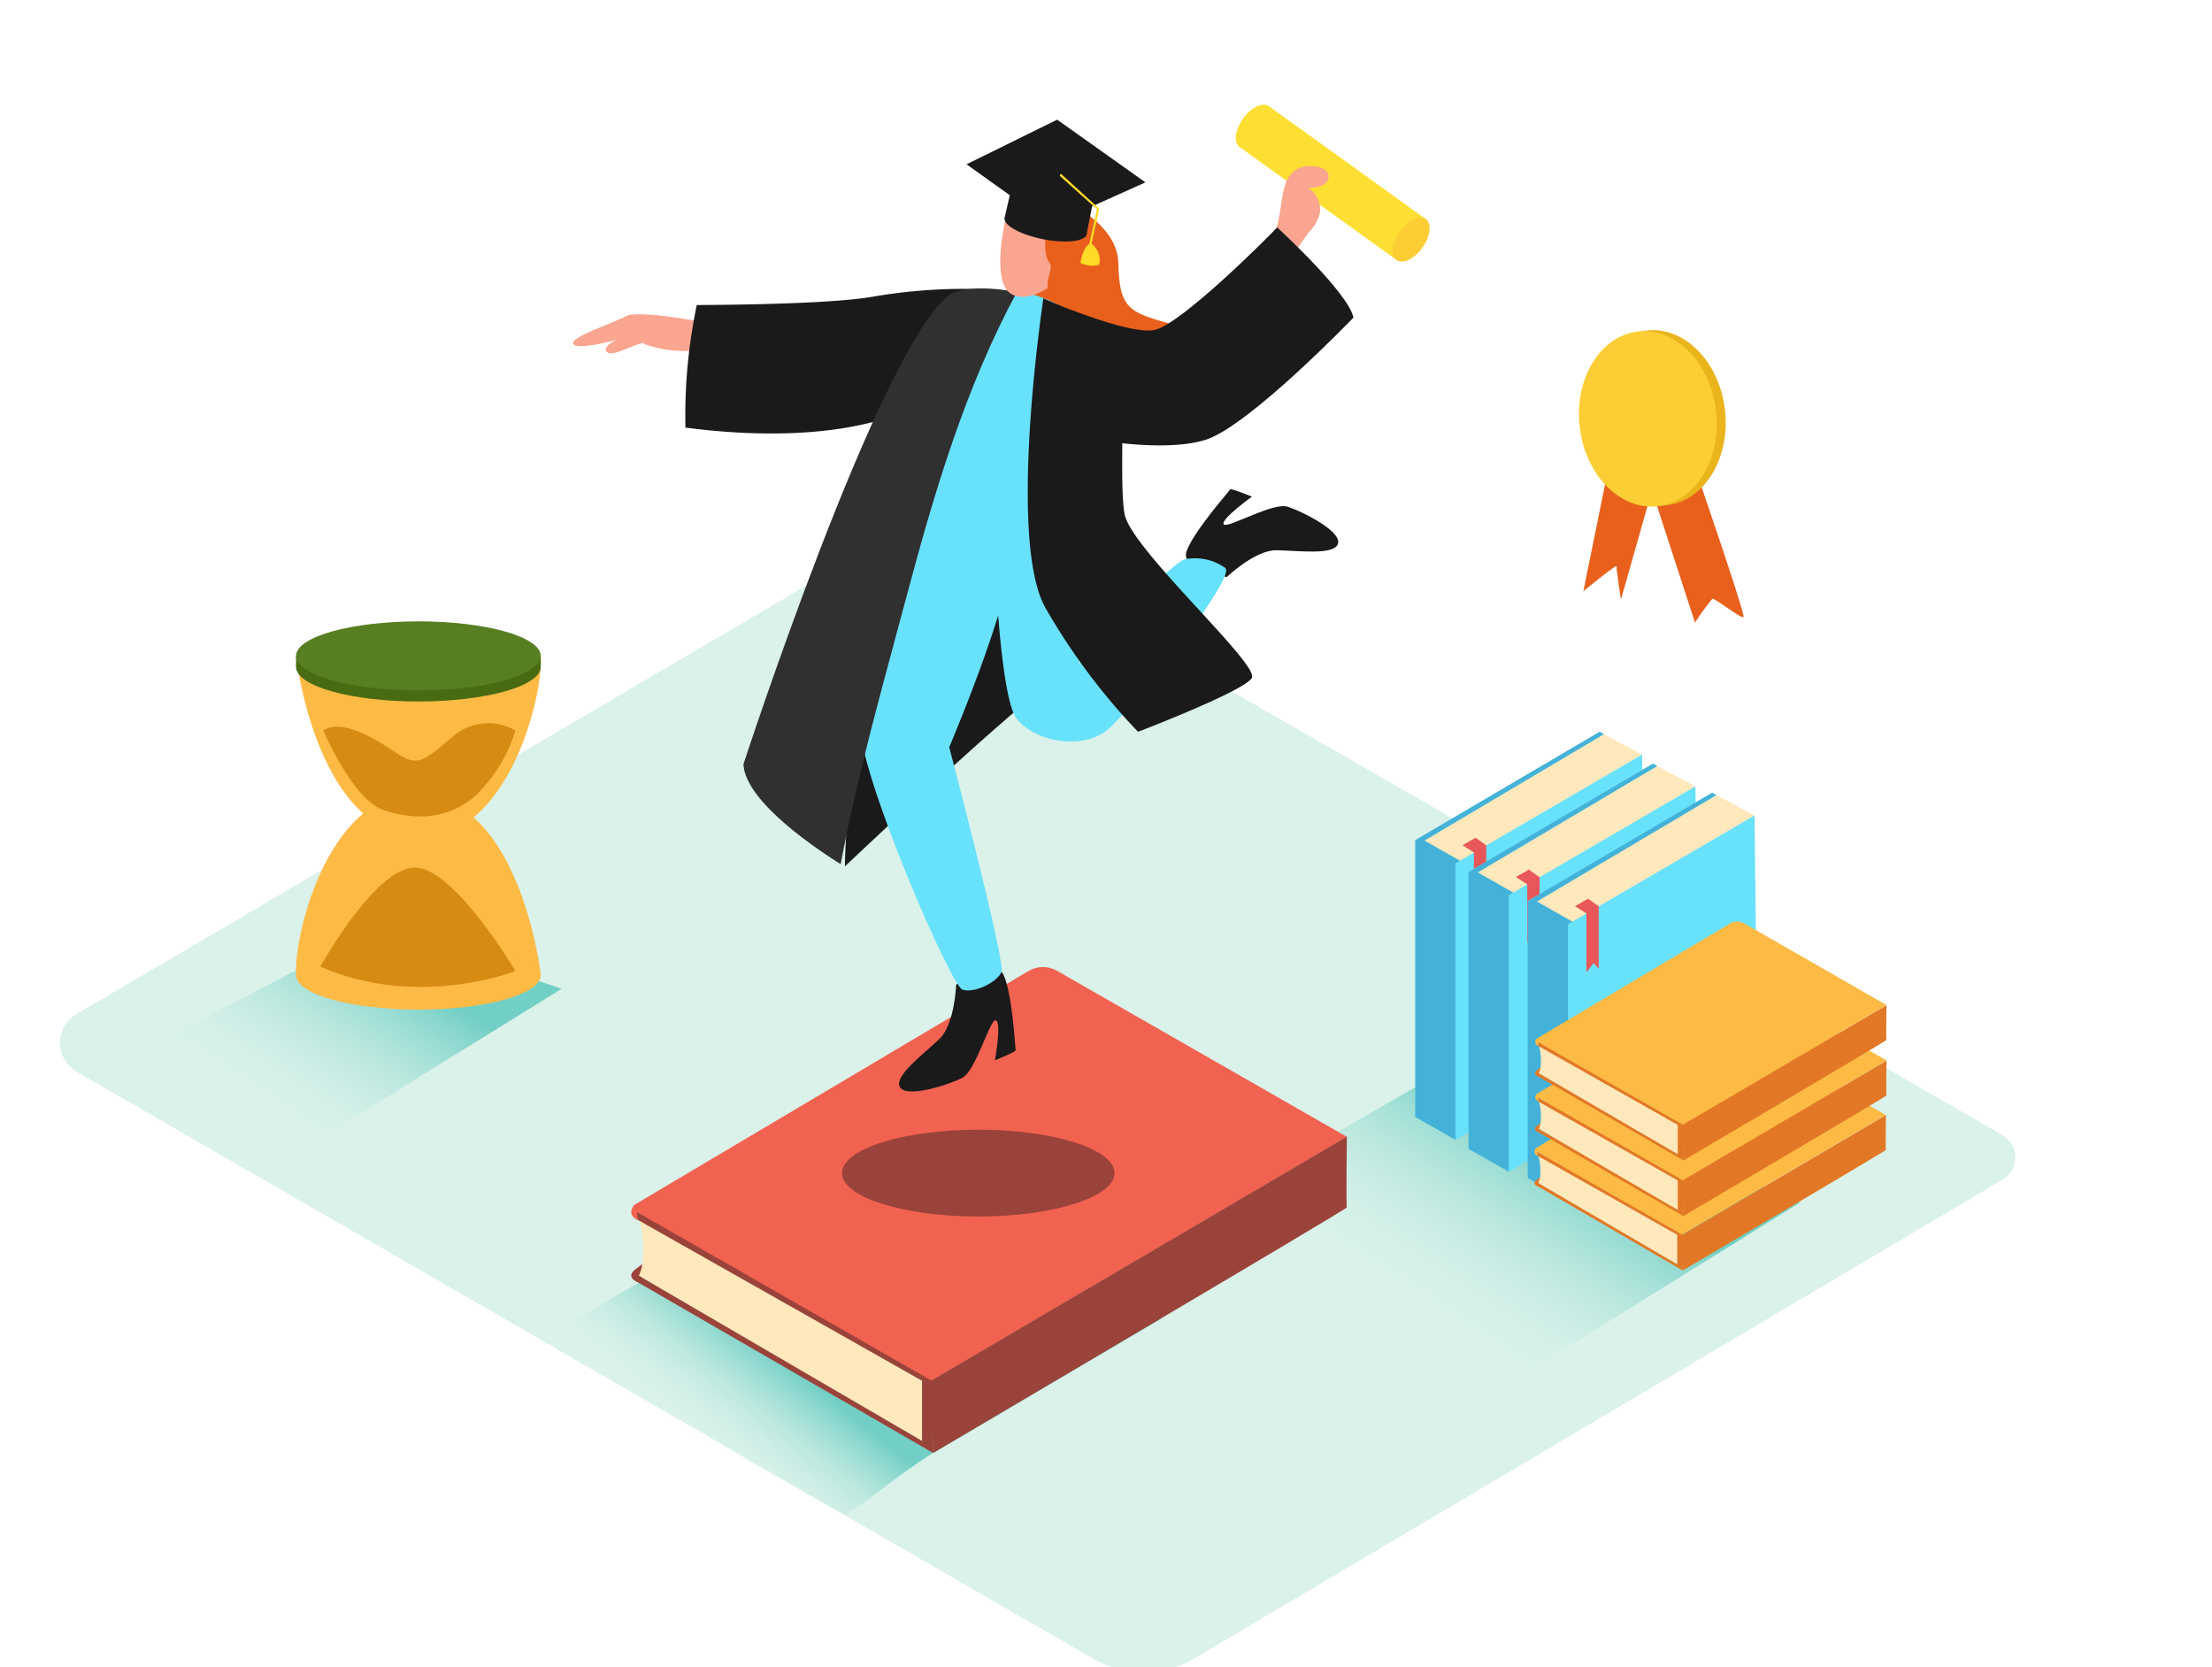<svg id="Layer_1" data-name="Layer 1" xmlns="http://www.w3.org/2000/svg" xmlns:xlink="http://www.w3.org/1999/xlink" viewBox="0 0 400 300" width="406" height="306" class="illustration styles_illustrationTablet__1DWOa"><defs><linearGradient id="linear-gradient" x1="131.08" y1="267.3" x2="146.2" y2="248.65" gradientUnits="userSpaceOnUse"><stop offset="0.01" stop-color="#fff" stop-opacity="0"></stop><stop offset="1" stop-color="#00a99d"></stop></linearGradient><linearGradient id="linear-gradient-2" x1="253.76" y1="241.45" x2="279.18" y2="203.32" xlink:href="#linear-gradient"></linearGradient><linearGradient id="linear-gradient-3" x1="46.42" y1="205.7" x2="69" y2="171.84" xlink:href="#linear-gradient"></linearGradient></defs><title>91-100</title><path d="M141.11,57.08,128,57.66s-12.71-2.49-14.83-1.22c-1.88,1.12-10.12,3.72-9.51,5s7.86-.74,7.86-.74-2.93,1.35-1.69,2.28,5.7-2.13,7.09-1.67,27.26,1.88,27.26,1.88" fill="#faa590"></path><path d="M127.25,61.4a20.35,20.35,0,0,1-10.33-.88c-.61-.21-.87.75-.27,1a21.35,21.35,0,0,0,10.86.88C128.15,62.26,127.88,61.29,127.25,61.4Z" fill="#faa590"></path><path d="M191.66,35.19s10.4,4.11,10.57,11.61,1.56,8.72,7.47,10.46,11.7,3,12,7.32S211.79,72.94,206.14,75,182.8,59.08,183.92,52.09" fill="#e8601c"></path><path d="M13.9,193.09,197.81,299.27a18,18,0,0,0,18.13-.1l146.22-86.61a4.65,4.65,0,0,0,0-8C329.66,185.82,192.69,106.9,170.41,94.26a6.06,6.06,0,0,0-6.06,0L13.87,182.61A6.06,6.06,0,0,0,13.9,193.09Z" fill="#daf2e9"></path><path d="M152.78,273.27,96.56,242.16,150.48,211,210,237.71,168.74,262C162.42,265.89,159,269.26,152.78,273.27Z" opacity="0.48" fill="url(#linear-gradient)"></path><polygon points="325.47 216.73 265.97 190.07 212.05 221.18 268.76 251.96 325.47 216.73" opacity="0.48" fill="url(#linear-gradient-2)"></polygon><path d="M47.86,211.69l-30-18.31,50.63-26.49,33.07,11.17L63.17,201.84C56.85,205.68,54.08,207.68,47.86,211.69Z" opacity="0.48" fill="url(#linear-gradient-3)"></path><polyline points="290.04 132.02 296.95 135.71 278.09 153.47 261.46 158.69 255.92 151.18" fill="#ffe8bc"></polyline><polyline points="264 154.91 257.59 151.26 290.04 132.02 289.28 131.58 255.92 151.18 255.92 201.24 263.19 205.38 265.97 202.49" fill="#68e1fd"></polyline><polyline points="264 154.91 257.59 151.26 290.04 132.02 289.28 131.58 255.92 151.18 255.92 201.24 263.19 205.38 265.97 202.49" fill="#1371a5" opacity="0.42"></polyline><polygon points="296.95 135.71 263.19 155.38 263.19 205.38 297.48 184.89 296.95 135.71" fill="#68e1fd"></polygon><polygon points="264.47 152.1 266.53 153.4 266.53 164.06 267.84 162.39 268.76 163.43 268.76 152.14 266.83 150.75 264.47 152.1" fill="#e85858"></polygon><polyline points="299.68 137.78 306.59 141.46 287.73 159.22 271.1 164.45 265.56 156.94" fill="#ffe8bc"></polyline><polyline points="273.64 160.67 267.23 157.02 299.68 137.78 298.92 137.34 265.56 156.94 265.56 207 272.83 211.14 275.61 208.24" fill="#68e1fd"></polyline><polyline points="273.64 160.67 267.23 157.02 299.68 137.78 298.92 137.34 265.56 156.94 265.56 207 272.83 211.14 275.61 208.24" fill="#1371a5" opacity="0.42"></polyline><polygon points="306.59 141.46 272.83 161.14 272.83 211.14 307.12 190.65 306.59 141.46" fill="#68e1fd"></polygon><polygon points="274.11 157.85 276.17 159.16 276.17 169.82 277.48 168.14 278.4 169.18 278.4 157.89 276.47 156.51 274.11 157.85" fill="#e85858"></polygon><polyline points="310.38 143.04 317.28 146.72 298.42 164.48 281.79 169.71 276.26 162.2" fill="#ffe8bc"></polyline><polyline points="284.34 165.93 277.92 162.28 310.38 143.04 309.61 142.6 276.26 162.2 276.26 212.26 283.53 216.4 286.31 213.5" fill="#68e1fd"></polyline><polyline points="284.34 165.93 277.92 162.28 310.38 143.04 309.61 142.6 276.26 162.2 276.26 212.26 283.53 216.4 286.31 213.5" fill="#1371a5" opacity="0.42"></polyline><polygon points="317.28 146.72 283.53 166.4 283.53 216.4 317.82 195.91 317.28 146.72" fill="#68e1fd"></polygon><polygon points="284.81 163.12 286.87 164.42 286.87 175.08 288.18 173.41 289.1 174.44 289.1 163.16 287.17 161.77 284.81 163.12" fill="#e85858"></polygon><path d="M278.15,213.8c-.12,0-1.23-.44-.3-1.15a19.14,19.14,0,0,1,1.93-1.32" fill="#e27825"></path><path d="M278.15,207.94s.93,3.44,0,5.28l12.65,7.43,12.51,7.24v-5.35" fill="#ffe8bc"></path><path d="M277.73,207.41q0,.36.09.72l25.49,14.42v5.35L277.84,213c0,.21,0,.42,0,.63L304.29,229v-7.29Z" fill="#e27825"></path><path d="M277.87,207.5l26.28,15L341,200.89l-25.72-14.75a2.54,2.54,0,0,0-2.56,0l-34.9,20.68A.38.38,0,0,0,277.87,207.5Z" fill="#fdba45"></path><path d="M304.29,229s36.86-21.71,36.75-21.81,0-6.28,0-6.28l-36.88,21.65Z" fill="#e27825"></path><path d="M277.87,206.84a.94.94,0,0,0-.38.67c0,.45.43.67.6.76" fill="#fdba45"></path><path d="M278.25,204c-.12,0-1.23-.44-.3-1.15a19.14,19.14,0,0,1,1.93-1.32" fill="#e27825"></path><path d="M278.25,198.12s.93,3.44,0,5.28l12.65,7.43,12.51,7.24v-5.35" fill="#ffe8bc"></path><path d="M277.83,197.58q0,.36.09.72l25.49,14.42v5.35l-25.47-14.85c0,.21,0,.42,0,.63l26.46,15.31v-7.29Z" fill="#e27825"></path><path d="M278,197.68l26.28,15,36.88-21.65-25.72-14.75a2.54,2.54,0,0,0-2.56,0L278,197A.38.38,0,0,0,278,197.68Z" fill="#fdba45"></path><path d="M304.39,219.16s36.86-21.71,36.75-21.81,0-6.28,0-6.28l-36.88,21.65Z" fill="#e27825"></path><path d="M278,197a.94.94,0,0,0-.38.67c0,.45.43.67.6.76" fill="#fdba45"></path><path d="M278.25,193.94c-.12,0-1.23-.44-.3-1.15a19.14,19.14,0,0,1,1.93-1.32" fill="#e27825"></path><path d="M278.25,188.08s.93,3.44,0,5.28l12.65,7.43L303.41,208v-5.35" fill="#ffe8bc"></path><path d="M277.83,187.54q0,.36.09.72l25.49,14.42V208l-25.47-14.85c0,.21,0,.42,0,.63l26.46,15.31v-7.29Z" fill="#e27825"></path><path d="M278,187.64l26.28,15L341.14,181l-25.72-14.75a2.54,2.54,0,0,0-2.56,0L278,187A.38.38,0,0,0,278,187.64Z" fill="#fdba45"></path><path d="M304.39,209.12s36.86-21.71,36.75-21.81,0-6.28,0-6.28l-36.88,21.65Z" fill="#e27825"></path><path d="M278,187a.94.94,0,0,0-.38.67c0,.45.43.67.6.76" fill="#fdba45"></path><path d="M115.51,231.14c-.25,0-2.5-.9-.61-2.35a39,39,0,0,1,3.94-2.69" fill="#9a433a"></path><path d="M115.51,219.2s1.89,7,0,10.75l25.75,15.14,25.47,14.74V248.94" fill="#ffe8bc"></path><path d="M114.66,218.11q.09.73.18,1.46l51.9,29.37v10.89l-51.85-30.24c0,.43,0,.86,0,1.29L168.74,262V247.2Z" fill="#9a433a"></path><path d="M114.95,218.3l53.52,30.63,75.1-44.09-52.37-30a5.16,5.16,0,0,0-5.2,0L114.94,217A.78.78,0,0,0,114.95,218.3Z" fill="#f26250"></path><path d="M168.74,262s75-44.2,74.82-44.41,0-12.79,0-12.79l-75.1,44.09Z" fill="#9a433a"></path><path d="M114.94,217a1.91,1.91,0,0,0-.78,1.36c-.09.91.88,1.36,1.22,1.55" fill="#f26250"></path><ellipse cx="176.9" cy="211.39" rx="24.64" ry="7.85" fill="#9a433a"></ellipse><path d="M221.86,103.59s5.09-4.88,8.95-4.83,10.65,1,11.16-1.26-6.44-5.73-9.12-6.61-11,4.08-11.57,3.17,5.12-5,5.12-5-3.79-1.53-3.92-1.31-6.69,7.68-7.91,11.18S221.86,103.59,221.86,103.59Z" fill="#1a1a1a"></path><path d="M172.9,177.32s-.23,7.09-3,9.78-8.38,6.78-7.15,8.77,8.67-.41,11.21-1.67,5-10.66,6.1-10.43-.14,7.23-.14,7.23,3.8-1.56,3.74-1.83-.59-10.24-2.18-13.61S172.9,177.32,172.9,177.32Z" fill="#1a1a1a"></path><path d="M258,39,229.64,18.59a10.82,10.82,0,0,0-5.68,7.1l28.35,20.42C254.2,43.73,256.14,41.41,258,39Z" fill="#fddf33"></path><ellipse cx="226.83" cy="22.17" rx="4.55" ry="2.52" transform="translate(76.25 193.25) rotate(-54.23)" fill="#fddf33"></ellipse><ellipse cx="255.17" cy="42.59" rx="4.55" ry="2.52" transform="translate(71.46 224.73) rotate(-54.23)" fill="#fccd35"></ellipse><path d="M240.19,31.62c.46-1.81-1.79-2.29-3-2.31a4.41,4.41,0,0,0-4.64,2.94c-1.26,3.39-.66,6.91-2.67,10.17-.38.61.53,1.28.91.66a13.16,13.16,0,0,0,.89-1.73c-.21.68-.42,1.37-.61,2.06a.59.59,0,0,0,.07.48l-.19.64a.58.58,0,0,0,.72.73l-.35.61a.56.56,0,0,0,.91.66l.06-.08c.18.35.67.53.92.11a46.4,46.4,0,0,1,3.42-5.22A8.35,8.35,0,0,0,238.63,38a4.59,4.59,0,0,0-2.08-4.79C238,33.25,239.83,33,240.19,31.62Z" fill="#faa590"></path><path d="M158.07,52.87c-6.55,1.2-21.87,1.5-32.07,1.55a97.52,97.52,0,0,0-2.05,22.16c10.33,1.36,26.76,2.28,39.51-2.83l17-22.07A97.83,97.83,0,0,0,158.07,52.87Z" fill="#1a1a1a"></path><path d="M178.91,51.54c.05.44-25.35,61.14-26.13,104.39,0,0,22.38-21.23,34.62-31.26" fill="#1a1a1a"></path><path d="M172,89.48c.09-.93-.8-35.8,7.59-37.44S198.72,58,198.79,62.2,191.41,91.71,185.5,91.8,172,89.48,172,89.48Z" fill="#68e1fd"></path><path d="M172,77.66c-2.25,2.64-16.52,42.37-16.57,52.11S171.94,177.4,174,178.19s6.33-1.31,7.1-3.16-9.45-40.66-9.45-40.66,13.45-31.48,11.5-39.08S172,77.66,172,77.66Z" fill="#68e1fd"></path><path d="M179.57,89.25c-.2.8.73,35.61,4.3,40s12.33,5.7,16.75,1.69,23.17-27.49,20.92-29a9.41,9.41,0,0,0-7.14-1.57c-2.71.35-19.25,18.94-19.25,18.94s.4-36.17-3.15-39.95" fill="#68e1fd"></path><path d="M188.67,53.25s-6.55,43.3.31,55.81a115.06,115.06,0,0,0,16.81,22.53s19.11-7.3,20.58-9.73-21.76-23.24-23-29.6.92-28.25-2.41-31.38S188.67,53.25,188.67,53.25Z" fill="#1a1a1a"></path><path d="M188.67,53.25s15.24,6.64,20.06,5.69,21.07-17.28,22.22-18.56c0,0,12.85,11.76,13.8,16.31,0,0-18.86,19.6-26.72,22.09s-21.73-.35-21.73-.35" fill="#1a1a1a"></path><path d="M163.88,107.31c5.06-19,10.66-37.92,20-55.23-8.72-1.69-12,.37-12,.37-12.66,8.94-37.44,85-37.44,85,.29,7,14.28,16,17.58,18.08C155.06,139.24,159.63,123.24,163.88,107.31Z" fill="#303030"></path><path d="M181.91,38.47s-2.77,11.29.75,13.81,11.11-2.67,12.45-7.94S185.64,32.52,181.91,38.47Z" fill="#faa590"></path><path d="M189.08,41.61s-.47,3.79.72,5.19-3.39,5.95,3.63,8.38,4.62-12.45,3.07-13.56" fill="#e8601c"></path><ellipse cx="189.08" cy="40.14" rx="2.41" ry="7.57" transform="translate(112.96 217.82) rotate(-78.79)" fill="#1a1a1a"></ellipse><polyline points="181.66 38.67 183.25 31.75 197.94 34.22 196.5 41.62" fill="#1a1a1a"></polyline><polygon points="174.78 28.97 190.06 39.9 207.13 32.24 191.17 20.9 174.78 28.97" fill="#1a1a1a"></polygon><path d="M191.67,31.09l6.69,6L197,43.32s-1.17.68-1.62,3.48a4.8,4.8,0,0,0,3.4.34,3.81,3.81,0,0,0-1.38-3.8L198.78,37l-6.86-6.26S191.61,30.66,191.67,31.09Z" fill="#fedb26"></path><path d="M53.52,117.86S56.9,148,74.18,150.42s24.18-25.32,23.59-32.57" fill="#fdba45"></path><path d="M97.8,175.59S94.42,145.42,77.14,143,53,168.35,53.56,175.59" fill="#fdba45"></path><ellipse cx="75.66" cy="175.59" rx="22.12" ry="6.24" fill="#fdba45"></ellipse><ellipse cx="75.66" cy="119.87" rx="22.12" ry="6.24" fill="#486b11"></ellipse><polygon points="53.54 119.87 53.54 117.86 54.83 118.45 53.54 119.87" fill="#486b11"></polygon><path d="M97.78,117.86s0,2,0,2l-1,.81v-1.81" fill="#486b11"></path><ellipse cx="75.66" cy="117.86" rx="22.12" ry="6.24" fill="#577f22"></ellipse><path d="M58.46,131.36s5.28,12.35,10.68,14.28,12,2.07,17.11-2.76a27.51,27.51,0,0,0,6.95-11.52,9.68,9.68,0,0,0-11.19,1c-5.53,4.63-6.43,5.66-10.42,3S61.8,129.17,58.46,131.36Z" fill="#d68b13"></path><path d="M57.94,174.05s10.48-19,17.72-17.86,17.53,18.66,17.53,18.66S75.66,181.83,57.94,174.05Z" fill="#d68b13"></path><path d="M306.35,83.4s9.35,27.11,8.93,27.45-5.21-3.51-5.64-3.3a42.42,42.42,0,0,0-3.13,4.3l-8.7-26.74" fill="#e8601c"></path><path d="M291.46,80.86l-5.14,25.32s6.06-5,6-4.51.8,6,.8,6L300.41,82" fill="#e8601c"></path><ellipse cx="299.6" cy="74.82" rx="12.41" ry="15.9" transform="translate(-6.45 33.71) rotate(-6.37)" fill="#eab41b"></ellipse><ellipse cx="297.98" cy="75" rx="12.41" ry="15.9" transform="translate(-6.48 33.53) rotate(-6.37)" fill="#fccd35"></ellipse></svg>